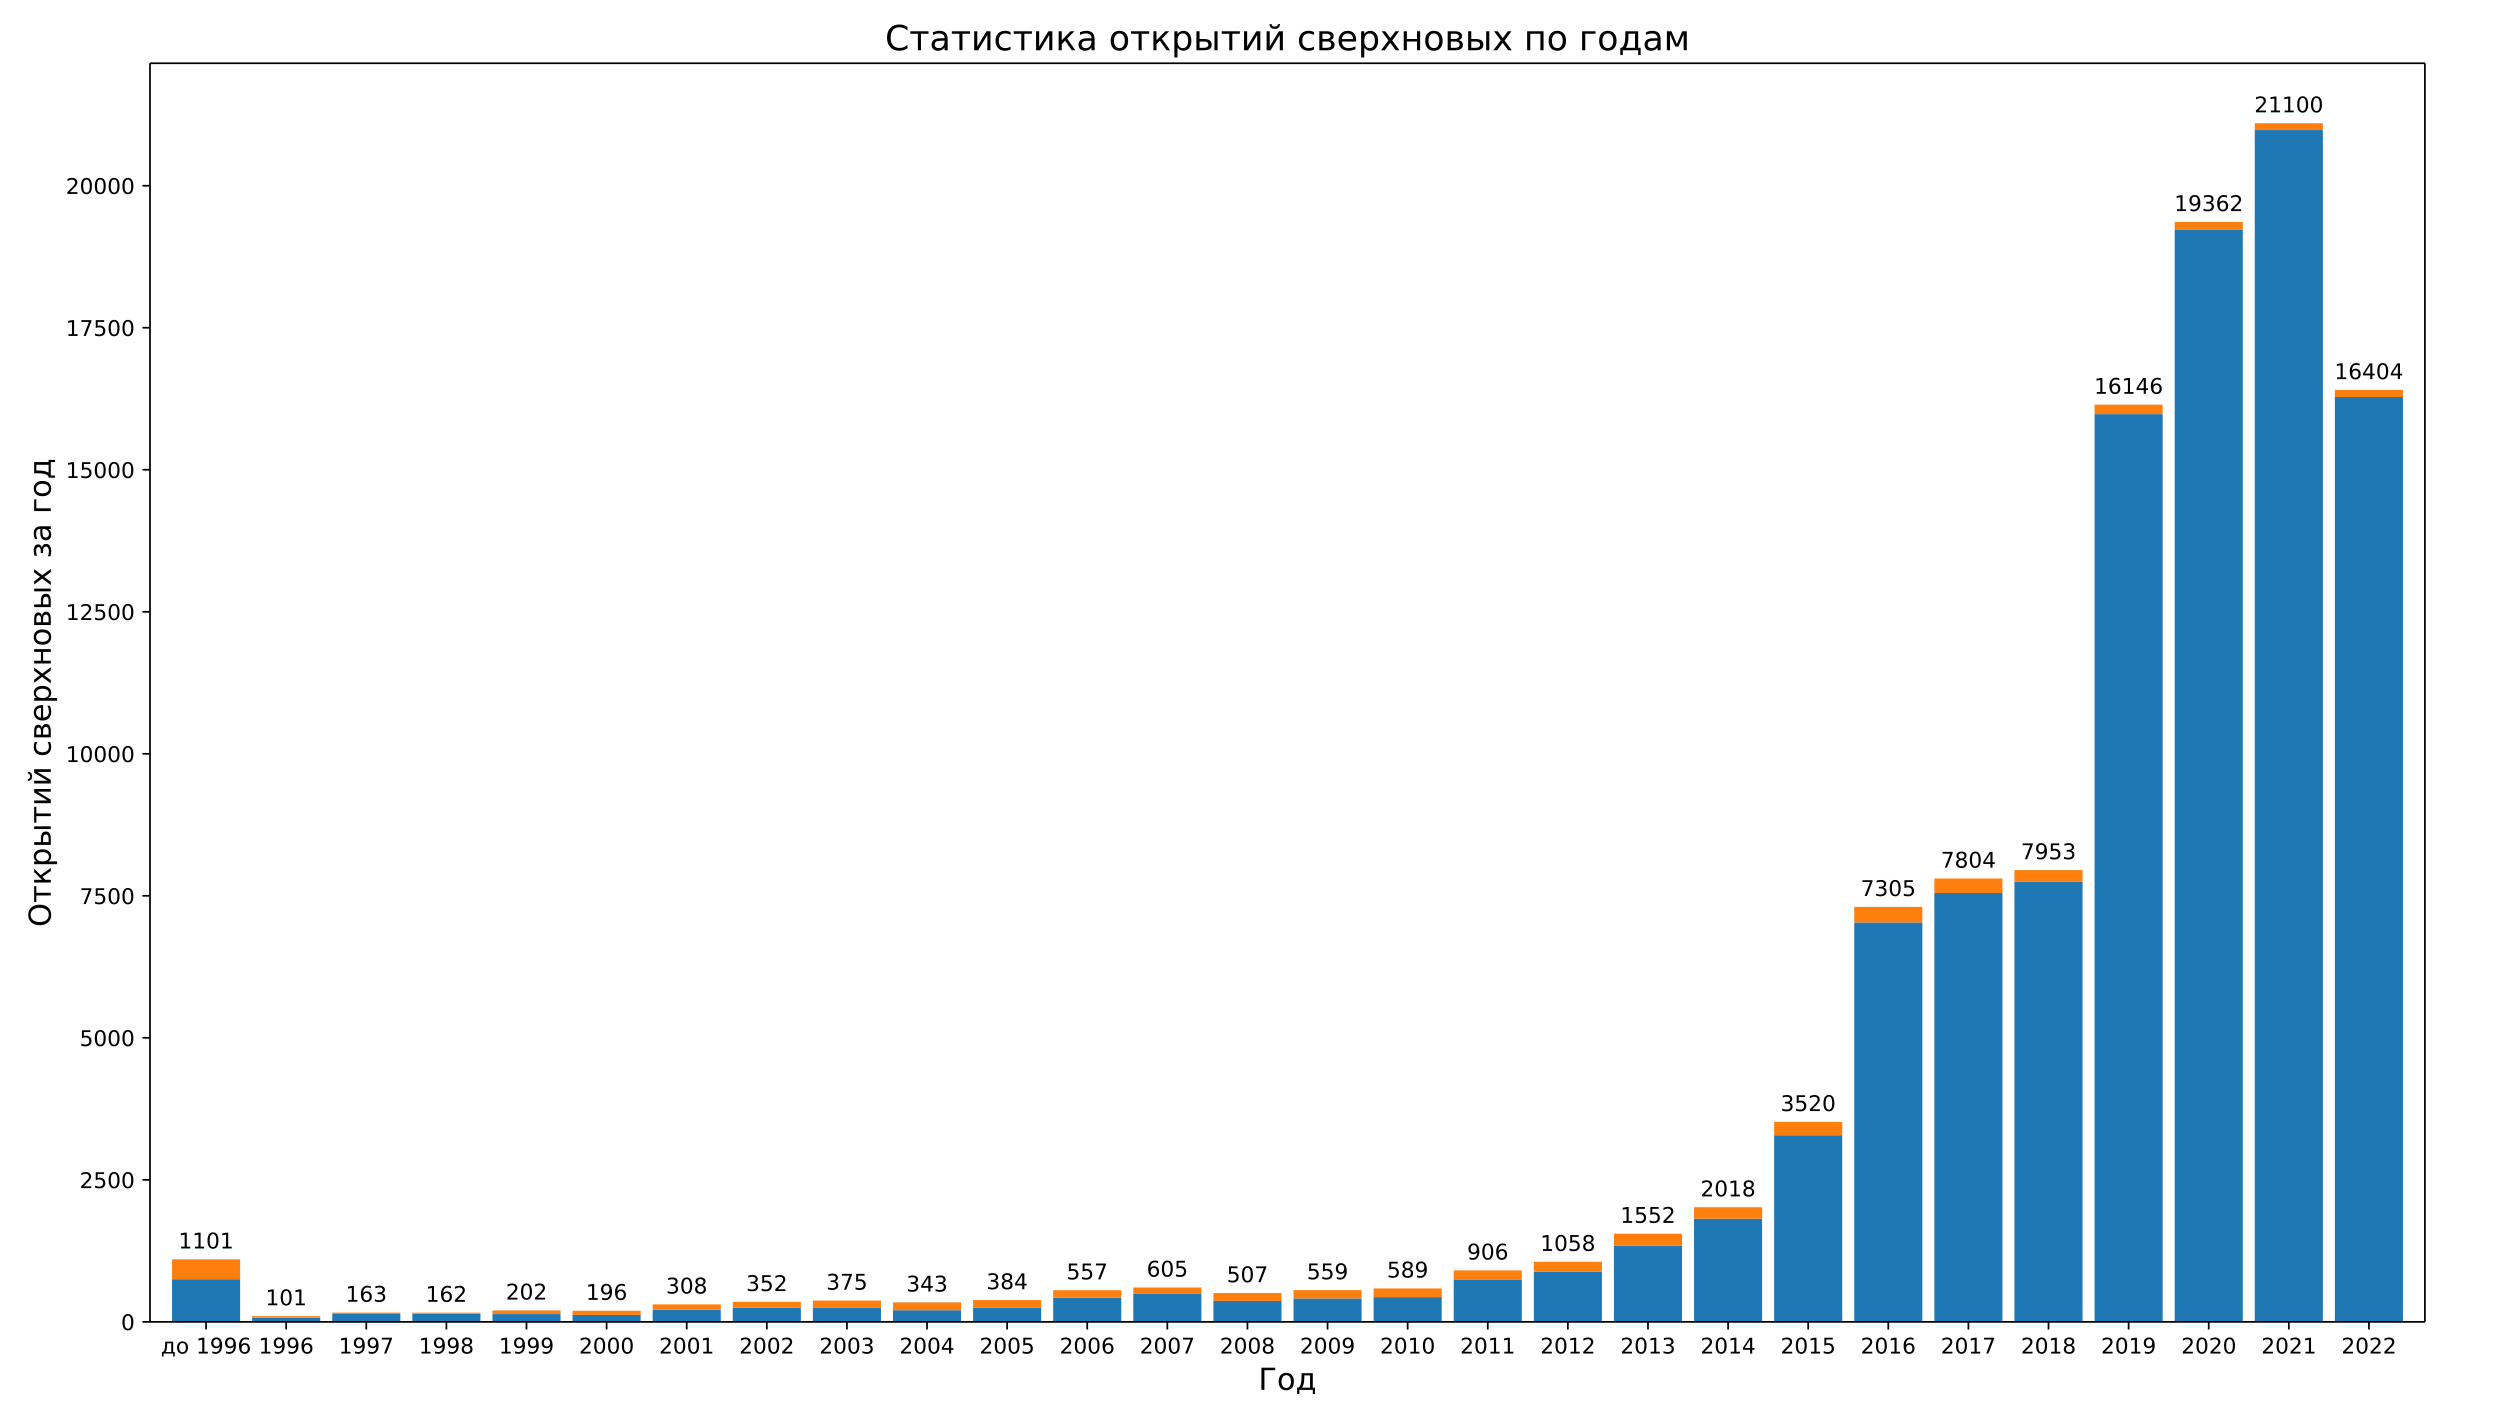 <?xml version="1.0" encoding="UTF-8"?>
<!DOCTYPE svg  PUBLIC '-//W3C//DTD SVG 1.1//EN'  'http://www.w3.org/Graphics/SVG/1.1/DTD/svg11.dtd'>
<svg width="1152pt" height="648pt" version="1.1" viewBox="0 0 1152 648" xmlns="http://www.w3.org/2000/svg" xmlns:xlink="http://www.w3.org/1999/xlink">
<defs>
<style type="text/css">*{stroke-linecap:butt;stroke-linejoin:round;}</style>
</defs>
<path d="m0 648h1152v-648h-1152z" fill="#fff"/>
<path d="m69.12 609.12h1048.3v-579.96h-1048.3z" fill="#fff"/>
<path d="m79.271 609.12h31.376v-19.659h-31.376z" clip-path="url(#b)" fill="#1f77b4"/>
<path d="m116.18 609.12h31.376v-1.885h-31.376z" clip-path="url(#b)" fill="#1f77b4"/>
<path d="m153.1 609.12h31.376v-3.665h-31.376z" clip-path="url(#b)" fill="#1f77b4"/>
<path d="m190.01 609.12h31.376v-3.717h-31.376z" clip-path="url(#b)" fill="#1f77b4"/>
<path d="m226.92 609.12h31.376v-3.612h-31.376z" clip-path="url(#b)" fill="#1f77b4"/>
<path d="m263.83 609.12h31.376v-3.22h-31.376z" clip-path="url(#b)" fill="#1f77b4"/>
<path d="m300.75 609.12h31.376v-5.628h-31.376z" clip-path="url(#b)" fill="#1f77b4"/>
<path d="m337.66 609.12h31.376v-6.466h-31.376z" clip-path="url(#b)" fill="#1f77b4"/>
<path d="m374.57 609.12h31.376v-6.44h-31.376z" clip-path="url(#b)" fill="#1f77b4"/>
<path d="m411.49 609.12h31.376v-5.366h-31.376z" clip-path="url(#b)" fill="#1f77b4"/>
<path d="m448.4 609.12h31.376v-6.571h-31.376z" clip-path="url(#b)" fill="#1f77b4"/>
<path d="m485.31 609.12h31.376v-11.073h-31.376z" clip-path="url(#b)" fill="#1f77b4"/>
<path d="m522.22 609.12h31.376v-12.879h-31.376z" clip-path="url(#b)" fill="#1f77b4"/>
<path d="m559.14 609.12h31.376v-9.659h-31.376z" clip-path="url(#b)" fill="#1f77b4"/>
<path d="m596.05 609.12h31.376v-10.811h-31.376z" clip-path="url(#b)" fill="#1f77b4"/>
<path d="m632.96 609.12h31.376v-11.413h-31.376z" clip-path="url(#b)" fill="#1f77b4"/>
<path d="m669.87 609.12h31.376v-19.319h-31.376z" clip-path="url(#b)" fill="#1f77b4"/>
<path d="m706.79 609.12h31.376v-23.193h-31.376z" clip-path="url(#b)" fill="#1f77b4"/>
<path d="m743.7 609.12h31.376v-35.052h-31.376z" clip-path="url(#b)" fill="#1f77b4"/>
<path d="m780.61 609.12h31.376v-47.564h-31.376z" clip-path="url(#b)" fill="#1f77b4"/>
<path d="m817.52 609.12h31.376v-86.019h-31.376z" clip-path="url(#b)" fill="#1f77b4"/>
<path d="m854.44 609.12h31.376v-184.08h-31.376z" clip-path="url(#b)" fill="#1f77b4"/>
<path d="m891.35 609.12h31.376v-197.64h-31.376z" clip-path="url(#b)" fill="#1f77b4"/>
<path d="m928.26 609.12h31.376v-202.77h-31.376z" clip-path="url(#b)" fill="#1f77b4"/>
<path d="m965.18 609.12h31.376v-418.29h-31.376z" clip-path="url(#b)" fill="#1f77b4"/>
<path d="m1002.1 609.12h31.376v-503.42h-31.376z" clip-path="url(#b)" fill="#1f77b4"/>
<path d="m1039 609.12h31.376v-549.2h-31.376z" clip-path="url(#b)" fill="#1f77b4"/>
<path d="m1075.9 609.12h31.376v-426.19h-31.376z" clip-path="url(#b)" fill="#1f77b4"/>
<path d="m79.271 589.46h31.376v-9.162h-31.376z" clip-path="url(#b)" fill="#ff7f0e"/>
<path d="m116.18 607.24h31.376v-0.759h-31.376z" clip-path="url(#b)" fill="#ff7f0e"/>
<path d="m153.1 605.46h31.376v-0.602h-31.376z" clip-path="url(#b)" fill="#ff7f0e"/>
<path d="m190.01 605.4h31.376v-0.524h-31.376z" clip-path="url(#b)" fill="#ff7f0e"/>
<path d="m226.92 605.51h31.376v-1.675h-31.376z" clip-path="url(#b)" fill="#ff7f0e"/>
<path d="m263.83 605.9h31.376v-1.911h-31.376z" clip-path="url(#b)" fill="#ff7f0e"/>
<path d="m300.75 603.49h31.376v-2.434h-31.376z" clip-path="url(#b)" fill="#ff7f0e"/>
<path d="m337.66 602.65h31.376v-2.749h-31.376z" clip-path="url(#b)" fill="#ff7f0e"/>
<path d="m374.57 602.68h31.376v-3.377h-31.376z" clip-path="url(#b)" fill="#ff7f0e"/>
<path d="m411.49 603.75h31.376v-3.612h-31.376z" clip-path="url(#b)" fill="#ff7f0e"/>
<path d="m448.4 602.55h31.376v-3.482h-31.376z" clip-path="url(#b)" fill="#ff7f0e"/>
<path d="m485.31 598.05h31.376v-3.508h-31.376z" clip-path="url(#b)" fill="#ff7f0e"/>
<path d="m522.22 596.24h31.376v-2.958h-31.376z" clip-path="url(#b)" fill="#ff7f0e"/>
<path d="m559.14 599.46h31.376v-3.612h-31.376z" clip-path="url(#b)" fill="#ff7f0e"/>
<path d="m596.05 598.31h31.376v-3.822h-31.376z" clip-path="url(#b)" fill="#ff7f0e"/>
<path d="m632.96 597.71h31.376v-4.005h-31.376z" clip-path="url(#b)" fill="#ff7f0e"/>
<path d="m669.87 589.8h31.376v-4.398h-31.376z" clip-path="url(#b)" fill="#ff7f0e"/>
<path d="m706.79 585.93h31.376v-4.503h-31.376z" clip-path="url(#b)" fill="#ff7f0e"/>
<path d="m743.7 574.07h31.376v-5.576h-31.376z" clip-path="url(#b)" fill="#ff7f0e"/>
<path d="m780.61 561.56h31.376v-5.262h-31.376z" clip-path="url(#b)" fill="#ff7f0e"/>
<path d="m817.52 523.1h31.376v-6.125h-31.376z" clip-path="url(#b)" fill="#ff7f0e"/>
<path d="m854.44 425.04h31.376v-7.146h-31.376z" clip-path="url(#b)" fill="#ff7f0e"/>
<path d="m891.35 411.48h31.376v-6.649h-31.376z" clip-path="url(#b)" fill="#ff7f0e"/>
<path d="m928.26 406.35h31.376v-5.419h-31.376z" clip-path="url(#b)" fill="#ff7f0e"/>
<path d="m965.18 190.83h31.376v-4.372h-31.376z" clip-path="url(#b)" fill="#ff7f0e"/>
<path d="m1002.1 105.7h31.376v-3.429h-31.376z" clip-path="url(#b)" fill="#ff7f0e"/>
<path d="m1039 59.918h31.376v-3.141h-31.376z" clip-path="url(#b)" fill="#ff7f0e"/>
<path d="m1075.9 182.93h31.376v-3.22h-31.376z" clip-path="url(#b)" fill="#ff7f0e"/>
<defs>
<path id="e" d="m0 0v3.5" stroke="#000" stroke-width=".8"/>
</defs>
<use x="94.959" y="609.12" stroke="#000000" stroke-width=".8" xlink:href="#e"/>
<g transform="translate(74.128 623.72) scale(.1 -.1)">
<defs>
<path id="t" d="m21.625 7.172h26.078v40.344h-18.891v-6.844q0-20.109-5.766-30.859zm-13.031 0q4.438 1.953 6.391 6.109 4.797 10.297 4.797 31.062v10.344h36.953v-47.516h7.188v-20.984h-7.188v13.812h-44.328v-13.812h-7.188v20.984z"/>
<path id="n" d="m30.609 48.391q-7.219 0-11.422-5.641t-4.203-15.453 4.172-15.453q4.188-5.641 11.453-5.641 7.188 0 11.375 5.656 4.203 5.672 4.203 15.438 0 9.719-4.203 15.406-4.188 5.688-11.375 5.688zm0 7.609q11.719 0 18.406-7.625 6.703-7.609 6.703-21.078 0-13.422-6.703-21.078-6.688-7.641-18.406-7.641-11.766 0-18.438 7.641-6.656 7.656-6.656 21.078 0 13.469 6.656 21.078 6.672 7.625 18.438 7.625z"/>
<path id="d" d="m12.406 8.297h16.109v55.625l-17.531-3.516v8.984l17.438 3.516h9.859v-64.609h16.109v-8.297h-41.984z"/>
<path id="g" d="m10.984 1.516v8.984q3.719-1.766 7.516-2.688 3.812-0.922 7.484-0.922 9.766 0 14.906 6.562 5.156 6.562 5.891 19.953-2.828-4.203-7.188-6.453-4.344-2.25-9.609-2.25-10.938 0-17.312 6.609-6.375 6.625-6.375 18.109 0 11.219 6.641 18 6.641 6.797 17.672 6.797 12.656 0 19.312-9.703 6.672-9.688 6.672-28.141 0-17.234-8.188-27.516-8.172-10.281-21.984-10.281-3.719 0-7.531 0.734-3.797 0.734-7.906 2.203zm19.625 30.906q6.641 0 10.516 4.531 3.891 4.547 3.891 12.469 0 7.859-3.891 12.422-3.875 4.562-10.516 4.562t-10.516-4.562-3.875-12.422q0-7.922 3.875-12.469 3.875-4.531 10.516-4.531z"/>
<path id="h" d="m33.016 40.375q-6.641 0-10.531-4.547-3.875-4.531-3.875-12.438 0-7.859 3.875-12.438 3.891-4.562 10.531-4.562t10.516 4.562q3.875 4.578 3.875 12.438 0 7.906-3.875 12.438-3.875 4.547-10.516 4.547zm19.578 30.922v-8.984q-3.719 1.75-7.5 2.672-3.781 0.938-7.5 0.938-9.766 0-14.922-6.594-5.141-6.594-5.875-19.922 2.875 4.25 7.219 6.516 4.359 2.266 9.578 2.266 10.984 0 17.359-6.672 6.375-6.656 6.375-18.125 0-11.234-6.641-18.031-6.641-6.781-17.672-6.781-12.656 0-19.344 9.688-6.688 9.703-6.688 28.109 0 17.281 8.203 27.562t22.016 10.281q3.719 0 7.5-0.734t7.891-2.188z"/>
</defs>
<use xlink:href="#t"/>
<use x="69.141" xlink:href="#n"/>
<use x="130.322" xlink:href="#DejaVuSans-32"/>
<use x="162.109" xlink:href="#d"/>
<use x="225.732" xlink:href="#g"/>
<use x="289.355" xlink:href="#g"/>
<use x="352.979" xlink:href="#h"/>
</g>
<use x="131.872" y="609.12" stroke="#000000" stroke-width=".8" xlink:href="#e"/>
<g transform="translate(119.15 623.72) scale(.1 -.1)">
<use xlink:href="#d"/>
<use x="63.623" xlink:href="#g"/>
<use x="127.246" xlink:href="#g"/>
<use x="190.869" xlink:href="#h"/>
</g>
<use x="168.784" y="609.12" stroke="#000000" stroke-width=".8" xlink:href="#e"/>
<g transform="translate(156.06 623.72) scale(.1 -.1)">
<defs>
<path id="j" d="m8.203 72.906h46.875v-4.203l-26.469-68.703h-10.297l24.906 64.594h-35.016z"/>
</defs>
<use xlink:href="#d"/>
<use x="63.623" xlink:href="#g"/>
<use x="127.246" xlink:href="#g"/>
<use x="190.869" xlink:href="#j"/>
</g>
<use x="205.697" y="609.12" stroke="#000000" stroke-width=".8" xlink:href="#e"/>
<g transform="translate(192.97 623.72) scale(.1 -.1)">
<defs>
<path id="l" d="m31.781 34.625q-7.031 0-11.062-3.766-4.016-3.766-4.016-10.344 0-6.594 4.016-10.359 4.031-3.766 11.062-3.766t11.078 3.781q4.062 3.797 4.062 10.344 0 6.578-4.031 10.344-4.016 3.766-11.109 3.766zm-9.859 4.188q-6.344 1.562-9.891 5.906-3.531 4.359-3.531 10.609 0 8.734 6.219 13.812 6.234 5.078 17.062 5.078 10.891 0 17.094-5.078t6.203-13.812q0-6.25-3.547-10.609-3.531-4.344-9.828-5.906 7.125-1.656 11.094-6.5 3.984-4.828 3.984-11.797 0-10.609-6.469-16.281-6.469-5.656-18.531-5.656-12.047 0-18.531 5.656-6.469 5.672-6.469 16.281 0 6.969 4 11.797 4.016 4.844 11.141 6.5zm-3.609 15.578q0-5.656 3.531-8.828 3.547-3.172 9.938-3.172 6.359 0 9.938 3.172 3.594 3.172 3.594 8.828 0 5.672-3.594 8.844-3.578 3.172-9.938 3.172-6.391 0-9.938-3.172-3.531-3.172-3.531-8.844z"/>
</defs>
<use xlink:href="#d"/>
<use x="63.623" xlink:href="#g"/>
<use x="127.246" xlink:href="#g"/>
<use x="190.869" xlink:href="#l"/>
</g>
<use x="242.61" y="609.12" stroke="#000000" stroke-width=".8" xlink:href="#e"/>
<g transform="translate(229.88 623.72) scale(.1 -.1)">
<use xlink:href="#d"/>
<use x="63.623" xlink:href="#g"/>
<use x="127.246" xlink:href="#g"/>
<use x="190.869" xlink:href="#g"/>
</g>
<use x="279.522" y="609.12" stroke="#000000" stroke-width=".8" xlink:href="#e"/>
<g transform="translate(266.8 623.72) scale(.1 -.1)">
<defs>
<path id="c" d="m19.188 8.297h34.422v-8.297h-46.281v8.297q5.609 5.812 15.297 15.594 9.703 9.797 12.188 12.641 4.734 5.312 6.609 9 1.891 3.688 1.891 7.25 0 5.812-4.078 9.469-4.078 3.672-10.625 3.672-4.641 0-9.797-1.609-5.141-1.609-11-4.891v9.969q5.953 2.391 11.125 3.609 5.188 1.219 9.484 1.219 11.328 0 18.062-5.672 6.734-5.656 6.734-15.125 0-4.5-1.688-8.531-1.672-4.016-6.125-9.484-1.219-1.422-7.766-8.188-6.531-6.766-18.453-18.922z"/>
<path id="a" d="m31.781 66.406q-7.609 0-11.453-7.5-3.828-7.484-3.828-22.531 0-14.984 3.828-22.484 3.844-7.5 11.453-7.5 7.672 0 11.5 7.5 3.844 7.5 3.844 22.484 0 15.047-3.844 22.531-3.828 7.5-11.5 7.5zm0 7.812q12.266 0 18.734-9.703 6.469-9.688 6.469-28.141 0-18.406-6.469-28.109-6.469-9.688-18.734-9.688-12.25 0-18.719 9.688-6.469 9.703-6.469 28.109 0 18.453 6.469 28.141 6.469 9.703 18.719 9.703z"/>
</defs>
<use xlink:href="#c"/>
<use x="63.623" xlink:href="#a"/>
<use x="127.246" xlink:href="#a"/>
<use x="190.869" xlink:href="#a"/>
</g>
<use x="316.435" y="609.12" stroke="#000000" stroke-width=".8" xlink:href="#e"/>
<g transform="translate(303.71 623.72) scale(.1 -.1)">
<use xlink:href="#c"/>
<use x="63.623" xlink:href="#a"/>
<use x="127.246" xlink:href="#a"/>
<use x="190.869" xlink:href="#d"/>
</g>
<use x="353.348" y="609.12" stroke="#000000" stroke-width=".8" xlink:href="#e"/>
<g transform="translate(340.62 623.72) scale(.1 -.1)">
<use xlink:href="#c"/>
<use x="63.623" xlink:href="#a"/>
<use x="127.246" xlink:href="#a"/>
<use x="190.869" xlink:href="#c"/>
</g>
<use x="390.26" y="609.12" stroke="#000000" stroke-width=".8" xlink:href="#e"/>
<g transform="translate(377.54 623.72) scale(.1 -.1)">
<defs>
<path id="i" d="m40.578 39.312q7.078-1.516 11.047-6.312 3.984-4.781 3.984-11.812 0-10.781-7.422-16.703-7.422-5.906-21.094-5.906-4.578 0-9.438 0.906t-10.031 2.719v9.516q4.094-2.391 8.969-3.609 4.891-1.219 10.219-1.219 9.266 0 14.125 3.656t4.859 10.641q0 6.453-4.516 10.078-4.516 3.641-12.562 3.641h-8.5v8.109h8.891q7.266 0 11.125 2.906t3.859 8.375q0 5.609-3.984 8.609-3.969 3.016-11.391 3.016-4.062 0-8.703-0.891-4.641-0.875-10.203-2.719v8.781q5.625 1.562 10.531 2.344t9.25 0.781q11.234 0 17.766-5.109 6.547-5.094 6.547-13.781 0-6.062-3.469-10.234t-9.859-5.781z"/>
</defs>
<use xlink:href="#c"/>
<use x="63.623" xlink:href="#a"/>
<use x="127.246" xlink:href="#a"/>
<use x="190.869" xlink:href="#i"/>
</g>
<use x="427.173" y="609.12" stroke="#000000" stroke-width=".8" xlink:href="#e"/>
<g transform="translate(414.45 623.72) scale(.1 -.1)">
<defs>
<path id="m" d="m37.797 64.312-24.906-38.922h24.906zm-2.594 8.594h12.406v-47.516h10.406v-8.203h-10.406v-17.188h-9.812v17.188h-32.906v9.516z"/>
</defs>
<use xlink:href="#c"/>
<use x="63.623" xlink:href="#a"/>
<use x="127.246" xlink:href="#a"/>
<use x="190.869" xlink:href="#m"/>
</g>
<use x="464.086" y="609.12" stroke="#000000" stroke-width=".8" xlink:href="#e"/>
<g transform="translate(451.36 623.72) scale(.1 -.1)">
<defs>
<path id="f" d="m10.797 72.906h38.719v-8.312h-29.688v-17.859q2.141 0.734 4.281 1.094 2.156 0.359 4.312 0.359 12.203 0 19.328-6.688 7.141-6.688 7.141-18.109 0-11.766-7.328-18.297-7.328-6.516-20.656-6.516-4.594 0-9.359 0.781-4.75 0.781-9.828 2.344v9.922q4.391-2.391 9.078-3.562t9.906-1.172q8.453 0 13.375 4.438 4.938 4.438 4.938 12.062 0 7.609-4.938 12.047-4.922 4.453-13.375 4.453-3.953 0-7.891-0.875-3.922-0.875-8.016-2.734z"/>
</defs>
<use xlink:href="#c"/>
<use x="63.623" xlink:href="#a"/>
<use x="127.246" xlink:href="#a"/>
<use x="190.869" xlink:href="#f"/>
</g>
<use x="500.998" y="609.12" stroke="#000000" stroke-width=".8" xlink:href="#e"/>
<g transform="translate(488.27 623.72) scale(.1 -.1)">
<use xlink:href="#c"/>
<use x="63.623" xlink:href="#a"/>
<use x="127.246" xlink:href="#a"/>
<use x="190.869" xlink:href="#h"/>
</g>
<use x="537.911" y="609.12" stroke="#000000" stroke-width=".8" xlink:href="#e"/>
<g transform="translate(525.19 623.72) scale(.1 -.1)">
<use xlink:href="#c"/>
<use x="63.623" xlink:href="#a"/>
<use x="127.246" xlink:href="#a"/>
<use x="190.869" xlink:href="#j"/>
</g>
<use x="574.824" y="609.12" stroke="#000000" stroke-width=".8" xlink:href="#e"/>
<g transform="translate(562.1 623.72) scale(.1 -.1)">
<use xlink:href="#c"/>
<use x="63.623" xlink:href="#a"/>
<use x="127.246" xlink:href="#a"/>
<use x="190.869" xlink:href="#l"/>
</g>
<use x="611.736" y="609.12" stroke="#000000" stroke-width=".8" xlink:href="#e"/>
<g transform="translate(599.01 623.72) scale(.1 -.1)">
<use xlink:href="#c"/>
<use x="63.623" xlink:href="#a"/>
<use x="127.246" xlink:href="#a"/>
<use x="190.869" xlink:href="#g"/>
</g>
<use x="648.649" y="609.12" stroke="#000000" stroke-width=".8" xlink:href="#e"/>
<g transform="translate(635.92 623.72) scale(.1 -.1)">
<use xlink:href="#c"/>
<use x="63.623" xlink:href="#a"/>
<use x="127.246" xlink:href="#d"/>
<use x="190.869" xlink:href="#a"/>
</g>
<use x="685.562" y="609.12" stroke="#000000" stroke-width=".8" xlink:href="#e"/>
<g transform="translate(672.84 623.72) scale(.1 -.1)">
<use xlink:href="#c"/>
<use x="63.623" xlink:href="#a"/>
<use x="127.246" xlink:href="#d"/>
<use x="190.869" xlink:href="#d"/>
</g>
<use x="722.474" y="609.12" stroke="#000000" stroke-width=".8" xlink:href="#e"/>
<g transform="translate(709.75 623.72) scale(.1 -.1)">
<use xlink:href="#c"/>
<use x="63.623" xlink:href="#a"/>
<use x="127.246" xlink:href="#d"/>
<use x="190.869" xlink:href="#c"/>
</g>
<use x="759.387" y="609.12" stroke="#000000" stroke-width=".8" xlink:href="#e"/>
<g transform="translate(746.66 623.72) scale(.1 -.1)">
<use xlink:href="#c"/>
<use x="63.623" xlink:href="#a"/>
<use x="127.246" xlink:href="#d"/>
<use x="190.869" xlink:href="#i"/>
</g>
<use x="796.3" y="609.12" stroke="#000000" stroke-width=".8" xlink:href="#e"/>
<g transform="translate(783.57 623.72) scale(.1 -.1)">
<use xlink:href="#c"/>
<use x="63.623" xlink:href="#a"/>
<use x="127.246" xlink:href="#d"/>
<use x="190.869" xlink:href="#m"/>
</g>
<use x="833.212" y="609.12" stroke="#000000" stroke-width=".8" xlink:href="#e"/>
<g transform="translate(820.49 623.72) scale(.1 -.1)">
<use xlink:href="#c"/>
<use x="63.623" xlink:href="#a"/>
<use x="127.246" xlink:href="#d"/>
<use x="190.869" xlink:href="#f"/>
</g>
<use x="870.125" y="609.12" stroke="#000000" stroke-width=".8" xlink:href="#e"/>
<g transform="translate(857.4 623.72) scale(.1 -.1)">
<use xlink:href="#c"/>
<use x="63.623" xlink:href="#a"/>
<use x="127.246" xlink:href="#d"/>
<use x="190.869" xlink:href="#h"/>
</g>
<use x="907.038" y="609.12" stroke="#000000" stroke-width=".8" xlink:href="#e"/>
<g transform="translate(894.31 623.72) scale(.1 -.1)">
<use xlink:href="#c"/>
<use x="63.623" xlink:href="#a"/>
<use x="127.246" xlink:href="#d"/>
<use x="190.869" xlink:href="#j"/>
</g>
<use x="943.95" y="609.12" stroke="#000000" stroke-width=".8" xlink:href="#e"/>
<g transform="translate(931.23 623.72) scale(.1 -.1)">
<use xlink:href="#c"/>
<use x="63.623" xlink:href="#a"/>
<use x="127.246" xlink:href="#d"/>
<use x="190.869" xlink:href="#l"/>
</g>
<use x="980.863" y="609.12" stroke="#000000" stroke-width=".8" xlink:href="#e"/>
<g transform="translate(968.14 623.72) scale(.1 -.1)">
<use xlink:href="#c"/>
<use x="63.623" xlink:href="#a"/>
<use x="127.246" xlink:href="#d"/>
<use x="190.869" xlink:href="#g"/>
</g>
<use x="1017.776" y="609.12" stroke="#000000" stroke-width=".8" xlink:href="#e"/>
<g transform="translate(1005.1 623.72) scale(.1 -.1)">
<use xlink:href="#c"/>
<use x="63.623" xlink:href="#a"/>
<use x="127.246" xlink:href="#c"/>
<use x="190.869" xlink:href="#a"/>
</g>
<use x="1054.688" y="609.12" stroke="#000000" stroke-width=".8" xlink:href="#e"/>
<g transform="translate(1042 623.72) scale(.1 -.1)">
<use xlink:href="#c"/>
<use x="63.623" xlink:href="#a"/>
<use x="127.246" xlink:href="#c"/>
<use x="190.869" xlink:href="#d"/>
</g>
<use x="1091.601" y="609.12" stroke="#000000" stroke-width=".8" xlink:href="#e"/>
<g transform="translate(1078.9 623.72) scale(.1 -.1)">
<use xlink:href="#c"/>
<use x="63.623" xlink:href="#a"/>
<use x="127.246" xlink:href="#c"/>
<use x="190.869" xlink:href="#c"/>
</g>
<g transform="translate(579.89 640.44) scale(.14 -.14)">
<defs>
<path id="ah" d="m9.812 0v72.906h45.359v-8.312h-35.5v-64.594z"/>
</defs>
<use xlink:href="#ah"/>
<use x="60.986" xlink:href="#n"/>
<use x="122.168" xlink:href="#t"/>
</g>
<defs>
<path id="k" d="m0 0h-3.5" stroke="#000" stroke-width=".8"/>
</defs>
<use x="69.12" y="609.12" stroke="#000000" stroke-width=".8" xlink:href="#k"/>
<g transform="translate(55.758 612.92) scale(.1 -.1)">
<use xlink:href="#a"/>
</g>
<use x="69.12" y="543.677" stroke="#000000" stroke-width=".8" xlink:href="#k"/>
<g transform="translate(36.67 547.48) scale(.1 -.1)">
<use xlink:href="#c"/>
<use x="63.623" xlink:href="#f"/>
<use x="127.246" xlink:href="#a"/>
<use x="190.869" xlink:href="#a"/>
</g>
<use x="69.12" y="478.233" stroke="#000000" stroke-width=".8" xlink:href="#k"/>
<g transform="translate(36.67 482.03) scale(.1 -.1)">
<use xlink:href="#f"/>
<use x="63.623" xlink:href="#a"/>
<use x="127.246" xlink:href="#a"/>
<use x="190.869" xlink:href="#a"/>
</g>
<use x="69.12" y="412.79" stroke="#000000" stroke-width=".8" xlink:href="#k"/>
<g transform="translate(36.67 416.59) scale(.1 -.1)">
<use xlink:href="#j"/>
<use x="63.623" xlink:href="#f"/>
<use x="127.246" xlink:href="#a"/>
<use x="190.869" xlink:href="#a"/>
</g>
<use x="69.12" y="347.346" stroke="#000000" stroke-width=".8" xlink:href="#k"/>
<g transform="translate(30.308 351.15) scale(.1 -.1)">
<use xlink:href="#d"/>
<use x="63.623" xlink:href="#a"/>
<use x="127.246" xlink:href="#a"/>
<use x="190.869" xlink:href="#a"/>
<use x="254.492" xlink:href="#a"/>
</g>
<use x="69.12" y="281.903" stroke="#000000" stroke-width=".8" xlink:href="#k"/>
<g transform="translate(30.308 285.7) scale(.1 -.1)">
<use xlink:href="#d"/>
<use x="63.623" xlink:href="#c"/>
<use x="127.246" xlink:href="#f"/>
<use x="190.869" xlink:href="#a"/>
<use x="254.492" xlink:href="#a"/>
</g>
<use x="69.12" y="216.459" stroke="#000000" stroke-width=".8" xlink:href="#k"/>
<g transform="translate(30.308 220.26) scale(.1 -.1)">
<use xlink:href="#d"/>
<use x="63.623" xlink:href="#f"/>
<use x="127.246" xlink:href="#a"/>
<use x="190.869" xlink:href="#a"/>
<use x="254.492" xlink:href="#a"/>
</g>
<use x="69.12" y="151.016" stroke="#000000" stroke-width=".8" xlink:href="#k"/>
<g transform="translate(30.308 154.81) scale(.1 -.1)">
<use xlink:href="#d"/>
<use x="63.623" xlink:href="#j"/>
<use x="127.246" xlink:href="#f"/>
<use x="190.869" xlink:href="#a"/>
<use x="254.492" xlink:href="#a"/>
</g>
<use x="69.12" y="85.572" stroke="#000000" stroke-width=".8" xlink:href="#k"/>
<g transform="translate(30.308 89.371) scale(.1 -.1)">
<use xlink:href="#c"/>
<use x="63.623" xlink:href="#a"/>
<use x="127.246" xlink:href="#a"/>
<use x="190.869" xlink:href="#a"/>
<use x="254.492" xlink:href="#a"/>
</g>
<g transform="translate(23.396 427.11) rotate(-90) scale(.14 -.14)">
<defs>
<path id="ag" d="m39.406 66.219q-10.75 0-17.078-8.016-6.312-8-6.312-21.828 0-13.766 6.312-21.781 6.328-8 17.078-8 10.734 0 17.016 8 6.281 8.016 6.281 21.781 0 13.828-6.281 21.828-6.281 8.016-17.016 8.016zm0 8q15.328 0 24.5-10.281 9.188-10.281 9.188-27.562 0-17.234-9.188-27.516-9.172-10.281-24.5-10.281-15.375 0-24.594 10.25-9.203 10.266-9.203 27.547t9.203 27.562q9.219 10.281 24.594 10.281z"/>
<path id="o" d="m2.938 54.688h52.391v-7.172h-21.781v-47.516h-8.844v47.516h-21.766z"/>
<path id="x" d="m9.078 54.688h8.938v-25.688l25.344 25.688h11.031l-20.891-21.141 23.578-33.547h-10.062l-19.375 27.594-9.625-9.766v-17.828h-8.938z"/>
<path id="r" d="m18.109 8.203v-29h-9.031v75.484h9.031v-8.297q2.844 4.875 7.156 7.234 4.328 2.375 10.328 2.375 9.969 0 16.188-7.906 6.234-7.906 6.234-20.797t-6.234-20.812q-6.219-7.906-16.188-7.906-6 0-10.328 2.375-4.312 2.375-7.156 7.25zm30.578 19.094q0 9.906-4.078 15.547t-11.203 5.641q-7.141 0-11.219-5.641t-4.078-15.547 4.078-15.547 11.219-5.641q7.125 0 11.203 5.641t4.078 15.547z"/>
<path id="p" d="m61.047 54.688h8.984v-54.688h-8.984zm4.5 1.312m-22.094-39.781q0 4.391-3.203 6.688-3.188 2.297-9.344 2.297h-12.797v-18.031h12.797q6.156 0 9.344 2.312 3.203 2.328 3.203 6.734zm-34.375 38.469h9.031v-22.312h13.188q10.453 0 16.094-3.984 5.641-3.969 5.641-12.172t-5.641-12.219q-5.641-4-16.094-4h-22.219z"/>
<path id="s" d="m55.906 54.688v-54.688h-8.938v43.891l-26.359-43.891h-11.531v54.688h8.938v-43.797l26.328 43.797z"/>
<path id="z" d="m55.906 54.688v-54.688h-8.938v43.891l-26.359-43.891h-11.531v54.688h8.938v-43.797l26.328 43.797zm-38.688 20.828h5.766q0.531-3.656 2.891-5.5 2.375-1.828 6.625-1.828 4.203 0 6.547 1.812t2.969 5.516h5.766q-0.484-6.984-4.344-10.5t-10.938-3.516-10.938 3.516-4.344 10.5z"/>
<path id="w" d="m48.781 52.594v-8.406q-3.812 2.109-7.641 3.156t-7.734 1.047q-8.75 0-13.594-5.547-4.828-5.531-4.828-15.547t4.828-15.562q4.844-5.531 13.594-5.531 3.906 0 7.734 1.047t7.641 3.156v-8.312q-3.766-1.75-7.797-2.625-4.016-0.891-8.562-0.891-12.359 0-19.641 7.766-7.266 7.766-7.266 20.953 0 13.375 7.344 21.031 7.359 7.672 20.156 7.672 4.141 0 8.094-0.859 3.953-0.844 7.672-2.547z"/>
<path id="u" d="m18.062 25.203v-18.031h12.797q6.156 0 9.375 2.312 3.219 2.328 3.219 6.734 0 4.391-3.219 6.688t-9.375 2.297zm0 22.312v-15.141h11.828q5.078 0 8.297 2.016 3.219 2.031 3.219 5.656 0 3.609-3.219 5.531-3.219 1.938-8.297 1.938zm-8.984 7.172h21.391q9.625 0 14.797-3.516t5.172-10.016q0-5.016-2.641-7.984-2.625-2.953-7.812-3.672 6.203-1.172 9.625-4.891 3.422-3.703 3.422-9.281 0-7.312-5.641-11.328-5.641-4-16.094-4h-22.219z"/>
<path id="aa" d="m56.203 29.594v-4.391h-41.312q0.594-9.281 5.594-14.141t13.938-4.859q5.172 0 10.031 1.266t9.656 3.812v-8.5q-4.844-2.047-9.922-3.125t-10.297-1.078q-13.094 0-20.734 7.609-7.641 7.625-7.641 20.625 0 13.422 7.25 21.297 7.25 7.891 19.562 7.891 11.031 0 17.453-7.109 6.422-7.094 6.422-19.297zm-8.984 2.641q-0.094 7.359-4.125 11.75-4.031 4.406-10.672 4.406-7.516 0-12.031-4.25t-5.203-11.969z"/>
<path id="q" d="m54.891 54.688-19.781-26.609 20.797-28.078h-10.594l-15.922 21.484-15.906-21.484h-10.609l21.25 28.609-19.438 26.078h10.594l14.5-19.484 14.5 19.484z"/>
<path id="y" d="m9.078 54.688h9.031v-22.312h29.156v22.312h9.031v-54.688h-9.031v25.203h-29.156v-25.203h-9.031z"/>
<path id="ae" d="m34.469 29.5q6.062-1.172 9.422-4.75 3.375-3.562 3.375-8.828 0-8.453-6.297-12.906-6.297-4.438-17.922-4.438-3.906 0-8.031 0.688t-8.516 2.047v8.359q3.469-1.812 7.609-2.719 4.156-0.891 8.688-0.891 7.375 0 11.5 2.734t4.125 7.125q0 4.297-3.656 6.906t-10.344 2.609h-7.234v7.422h7.562q5.672 0 8.969 2.172t3.297 5.594q0 3.125-3.406 5.375-3.391 2.25-9.188 2.25-3.469 0-7.406-0.641-3.922-0.641-8.672-2.047v8.156q4.797 1.172 8.938 1.75 4.156 0.594 7.859 0.594 9.578 0 15.109-3.844 5.547-3.828 5.547-10.719 0-4.531-2.938-7.688-2.922-3.141-8.391-4.312z"/>
<path id="v" d="m34.281 27.484q-10.891 0-15.094-2.484t-4.203-8.5q0-4.781 3.156-7.594 3.156-2.797 8.562-2.797 7.484 0 12 5.297t4.516 14.078v2zm17.922 3.719v-31.203h-8.984v8.297q-3.078-4.969-7.672-7.344t-11.234-2.375q-8.391 0-13.359 4.719-4.953 4.719-4.953 12.625 0 9.219 6.172 13.906 6.188 4.688 18.438 4.688h12.609v0.891q0 6.203-4.078 9.594t-11.453 3.391q-4.688 0-9.141-1.125-4.438-1.125-8.531-3.375v8.312q4.922 1.906 9.562 2.844 4.641 0.953 9.031 0.953 11.875 0 17.734-6.156 5.859-6.141 5.859-18.641z"/>
<path id="ab" d="m9.078 0v54.688h38.578v-7.172h-29.547v-47.516z"/>
</defs>
<use xlink:href="#ag"/>
<use x="78.711" xlink:href="#o"/>
<use x="136.963" xlink:href="#x"/>
<use x="197.363" xlink:href="#r"/>
<use x="260.84" xlink:href="#p"/>
<use x="339.795" xlink:href="#o"/>
<use x="398.047" xlink:href="#s"/>
<use x="463.037" xlink:href="#z"/>
<use x="528.027" xlink:href="#DejaVuSans-32"/>
<use x="559.814" xlink:href="#w"/>
<use x="614.795" xlink:href="#u"/>
<use x="673.73" xlink:href="#aa"/>
<use x="735.254" xlink:href="#r"/>
<use x="798.73" xlink:href="#q"/>
<use x="857.91" xlink:href="#y"/>
<use x="923.291" xlink:href="#n"/>
<use x="984.473" xlink:href="#u"/>
<use x="1043.408" xlink:href="#p"/>
<use x="1122.363" xlink:href="#q"/>
<use x="1181.543" xlink:href="#DejaVuSans-32"/>
<use x="1213.33" xlink:href="#ae"/>
<use x="1266.504" xlink:href="#v"/>
<use x="1327.783" xlink:href="#DejaVuSans-32"/>
<use x="1359.57" xlink:href="#ab"/>
<use x="1412.109" xlink:href="#n"/>
<use x="1473.291" xlink:href="#t"/>
</g>
<path d="m69.12 609.12v-579.96" fill="none" stroke="#000" stroke-linecap="square" stroke-width=".8"/>
<path d="m1117.4 609.12v-579.96" fill="none" stroke="#000" stroke-linecap="square" stroke-width=".8"/>
<path d="m69.12 609.12h1048.3" fill="none" stroke="#000" stroke-linecap="square" stroke-width=".8"/>
<path d="m69.12 29.16h1048.3" fill="none" stroke="#000" stroke-linecap="square" stroke-width=".8"/>
<g transform="translate(82.234 575.3) scale(.1 -.1)">
<use xlink:href="#d"/>
<use x="63.623" xlink:href="#d"/>
<use x="127.246" xlink:href="#a"/>
<use x="190.869" xlink:href="#d"/>
</g>
<g transform="translate(122.33 601.48) scale(.1 -.1)">
<use xlink:href="#d"/>
<use x="63.623" xlink:href="#a"/>
<use x="127.246" xlink:href="#d"/>
</g>
<g transform="translate(159.24 599.85) scale(.1 -.1)">
<use xlink:href="#d"/>
<use x="63.623" xlink:href="#h"/>
<use x="127.246" xlink:href="#i"/>
</g>
<g transform="translate(196.15 599.88) scale(.1 -.1)">
<use xlink:href="#d"/>
<use x="63.623" xlink:href="#h"/>
<use x="127.246" xlink:href="#c"/>
</g>
<g transform="translate(233.07 598.83) scale(.1 -.1)">
<use xlink:href="#c"/>
<use x="63.623" xlink:href="#a"/>
<use x="127.246" xlink:href="#c"/>
</g>
<g transform="translate(269.98 598.99) scale(.1 -.1)">
<use xlink:href="#d"/>
<use x="63.623" xlink:href="#g"/>
<use x="127.246" xlink:href="#h"/>
</g>
<g transform="translate(306.89 596.06) scale(.1 -.1)">
<use xlink:href="#i"/>
<use x="63.623" xlink:href="#a"/>
<use x="127.246" xlink:href="#l"/>
</g>
<g transform="translate(343.8 594.91) scale(.1 -.1)">
<use xlink:href="#i"/>
<use x="63.623" xlink:href="#f"/>
<use x="127.246" xlink:href="#c"/>
</g>
<g transform="translate(380.72 594.3) scale(.1 -.1)">
<use xlink:href="#i"/>
<use x="63.623" xlink:href="#j"/>
<use x="127.246" xlink:href="#f"/>
</g>
<g transform="translate(417.63 595.14) scale(.1 -.1)">
<use xlink:href="#i"/>
<use x="63.623" xlink:href="#m"/>
<use x="127.246" xlink:href="#i"/>
</g>
<g transform="translate(454.54 594.07) scale(.1 -.1)">
<use xlink:href="#i"/>
<use x="63.623" xlink:href="#l"/>
<use x="127.246" xlink:href="#m"/>
</g>
<g transform="translate(491.45 589.54) scale(.1 -.1)">
<use xlink:href="#f"/>
<use x="63.623" xlink:href="#f"/>
<use x="127.246" xlink:href="#j"/>
</g>
<g transform="translate(528.37 588.28) scale(.1 -.1)">
<use xlink:href="#h"/>
<use x="63.623" xlink:href="#a"/>
<use x="127.246" xlink:href="#f"/>
</g>
<g transform="translate(565.28 590.85) scale(.1 -.1)">
<use xlink:href="#f"/>
<use x="63.623" xlink:href="#a"/>
<use x="127.246" xlink:href="#j"/>
</g>
<g transform="translate(602.19 589.49) scale(.1 -.1)">
<use xlink:href="#f"/>
<use x="63.623" xlink:href="#f"/>
<use x="127.246" xlink:href="#g"/>
</g>
<g transform="translate(639.11 588.7) scale(.1 -.1)">
<use xlink:href="#f"/>
<use x="63.623" xlink:href="#l"/>
<use x="127.246" xlink:href="#g"/>
</g>
<g transform="translate(676.02 580.4) scale(.1 -.1)">
<use xlink:href="#g"/>
<use x="63.623" xlink:href="#a"/>
<use x="127.246" xlink:href="#h"/>
</g>
<g transform="translate(709.75 576.42) scale(.1 -.1)">
<use xlink:href="#d"/>
<use x="63.623" xlink:href="#a"/>
<use x="127.246" xlink:href="#f"/>
<use x="190.869" xlink:href="#l"/>
</g>
<g transform="translate(746.66 563.49) scale(.1 -.1)">
<use xlink:href="#d"/>
<use x="63.623" xlink:href="#f"/>
<use x="127.246" xlink:href="#f"/>
<use x="190.869" xlink:href="#c"/>
</g>
<g transform="translate(783.57 551.29) scale(.1 -.1)">
<use xlink:href="#c"/>
<use x="63.623" xlink:href="#a"/>
<use x="127.246" xlink:href="#d"/>
<use x="190.869" xlink:href="#l"/>
</g>
<g transform="translate(820.49 511.98) scale(.1 -.1)">
<use xlink:href="#i"/>
<use x="63.623" xlink:href="#f"/>
<use x="127.246" xlink:href="#c"/>
<use x="190.869" xlink:href="#a"/>
</g>
<g transform="translate(857.4 412.89) scale(.1 -.1)">
<use xlink:href="#j"/>
<use x="63.623" xlink:href="#i"/>
<use x="127.246" xlink:href="#a"/>
<use x="190.869" xlink:href="#f"/>
</g>
<g transform="translate(894.31 399.83) scale(.1 -.1)">
<use xlink:href="#j"/>
<use x="63.623" xlink:href="#l"/>
<use x="127.246" xlink:href="#a"/>
<use x="190.869" xlink:href="#m"/>
</g>
<g transform="translate(931.23 395.93) scale(.1 -.1)">
<use xlink:href="#j"/>
<use x="63.623" xlink:href="#g"/>
<use x="127.246" xlink:href="#f"/>
<use x="190.869" xlink:href="#i"/>
</g>
<g transform="translate(964.96 181.46) scale(.1 -.1)">
<use xlink:href="#d"/>
<use x="63.623" xlink:href="#h"/>
<use x="127.246" xlink:href="#d"/>
<use x="190.869" xlink:href="#m"/>
<use x="254.492" xlink:href="#h"/>
</g>
<g transform="translate(1001.9 97.273) scale(.1 -.1)">
<use xlink:href="#d"/>
<use x="63.623" xlink:href="#g"/>
<use x="127.246" xlink:href="#i"/>
<use x="190.869" xlink:href="#h"/>
<use x="254.492" xlink:href="#c"/>
</g>
<g transform="translate(1038.8 51.777) scale(.1 -.1)">
<use xlink:href="#c"/>
<use x="63.623" xlink:href="#d"/>
<use x="127.246" xlink:href="#d"/>
<use x="190.869" xlink:href="#a"/>
<use x="254.492" xlink:href="#a"/>
</g>
<g transform="translate(1075.7 174.71) scale(.1 -.1)">
<use xlink:href="#d"/>
<use x="63.623" xlink:href="#h"/>
<use x="127.246" xlink:href="#m"/>
<use x="190.869" xlink:href="#a"/>
<use x="254.492" xlink:href="#m"/>
</g>
<g transform="translate(407.84 23.16) scale(.16 -.16)">
<defs>
<path id="af" d="m64.406 67.281v-10.391q-4.984 4.641-10.625 6.922-5.641 2.297-11.984 2.297-12.5 0-19.141-7.641t-6.641-22.094q0-14.406 6.641-22.047t19.141-7.641q6.344 0 11.984 2.297t10.625 6.938v-10.312q-5.172-3.516-10.969-5.281-5.781-1.75-12.219-1.75-16.562 0-26.094 10.125-9.516 10.141-9.516 27.672 0 17.578 9.516 27.703 9.531 10.141 26.094 10.141 6.531 0 12.312-1.734 5.797-1.734 10.875-5.203z"/>
<path id="ac" d="m56.297 54.688v-54.688h-9.031v47.516h-29.156v-47.516h-9.031v54.688z"/>
<path id="ad" d="m9.078 54.688h13.141l15.531-36.625 15.578 36.625h13.031v-54.688h-9.031v46.094l-15.094-35.594h-8.984l-15.141 35.594v-46.094h-9.031z"/>
</defs>
<use xlink:href="#af"/>
<use x="69.824" xlink:href="#o"/>
<use x="128.076" xlink:href="#v"/>
<use x="189.355" xlink:href="#o"/>
<use x="247.607" xlink:href="#s"/>
<use x="312.598" xlink:href="#w"/>
<use x="367.578" xlink:href="#o"/>
<use x="425.83" xlink:href="#s"/>
<use x="490.82" xlink:href="#x"/>
<use x="551.221" xlink:href="#v"/>
<use x="612.5" xlink:href="#DejaVuSans-32"/>
<use x="644.287" xlink:href="#n"/>
<use x="705.469" xlink:href="#o"/>
<use x="763.721" xlink:href="#x"/>
<use x="824.121" xlink:href="#r"/>
<use x="887.598" xlink:href="#p"/>
<use x="966.553" xlink:href="#o"/>
<use x="1024.805" xlink:href="#s"/>
<use x="1089.795" xlink:href="#z"/>
<use x="1154.785" xlink:href="#DejaVuSans-32"/>
<use x="1186.572" xlink:href="#w"/>
<use x="1241.553" xlink:href="#u"/>
<use x="1300.488" xlink:href="#aa"/>
<use x="1362.012" xlink:href="#r"/>
<use x="1425.488" xlink:href="#q"/>
<use x="1484.668" xlink:href="#y"/>
<use x="1550.049" xlink:href="#n"/>
<use x="1611.23" xlink:href="#u"/>
<use x="1670.166" xlink:href="#p"/>
<use x="1749.121" xlink:href="#q"/>
<use x="1808.301" xlink:href="#DejaVuSans-32"/>
<use x="1840.088" xlink:href="#ac"/>
<use x="1905.469" xlink:href="#n"/>
<use x="1966.65" xlink:href="#DejaVuSans-32"/>
<use x="1998.438" xlink:href="#ab"/>
<use x="2050.977" xlink:href="#n"/>
<use x="2112.158" xlink:href="#t"/>
<use x="2181.299" xlink:href="#v"/>
<use x="2242.578" xlink:href="#ad"/>
</g>
<defs>
<clipPath id="b">
<rect x="69.12" y="29.16" width="1048.3" height="579.96"/>
</clipPath>
</defs>
</svg>
